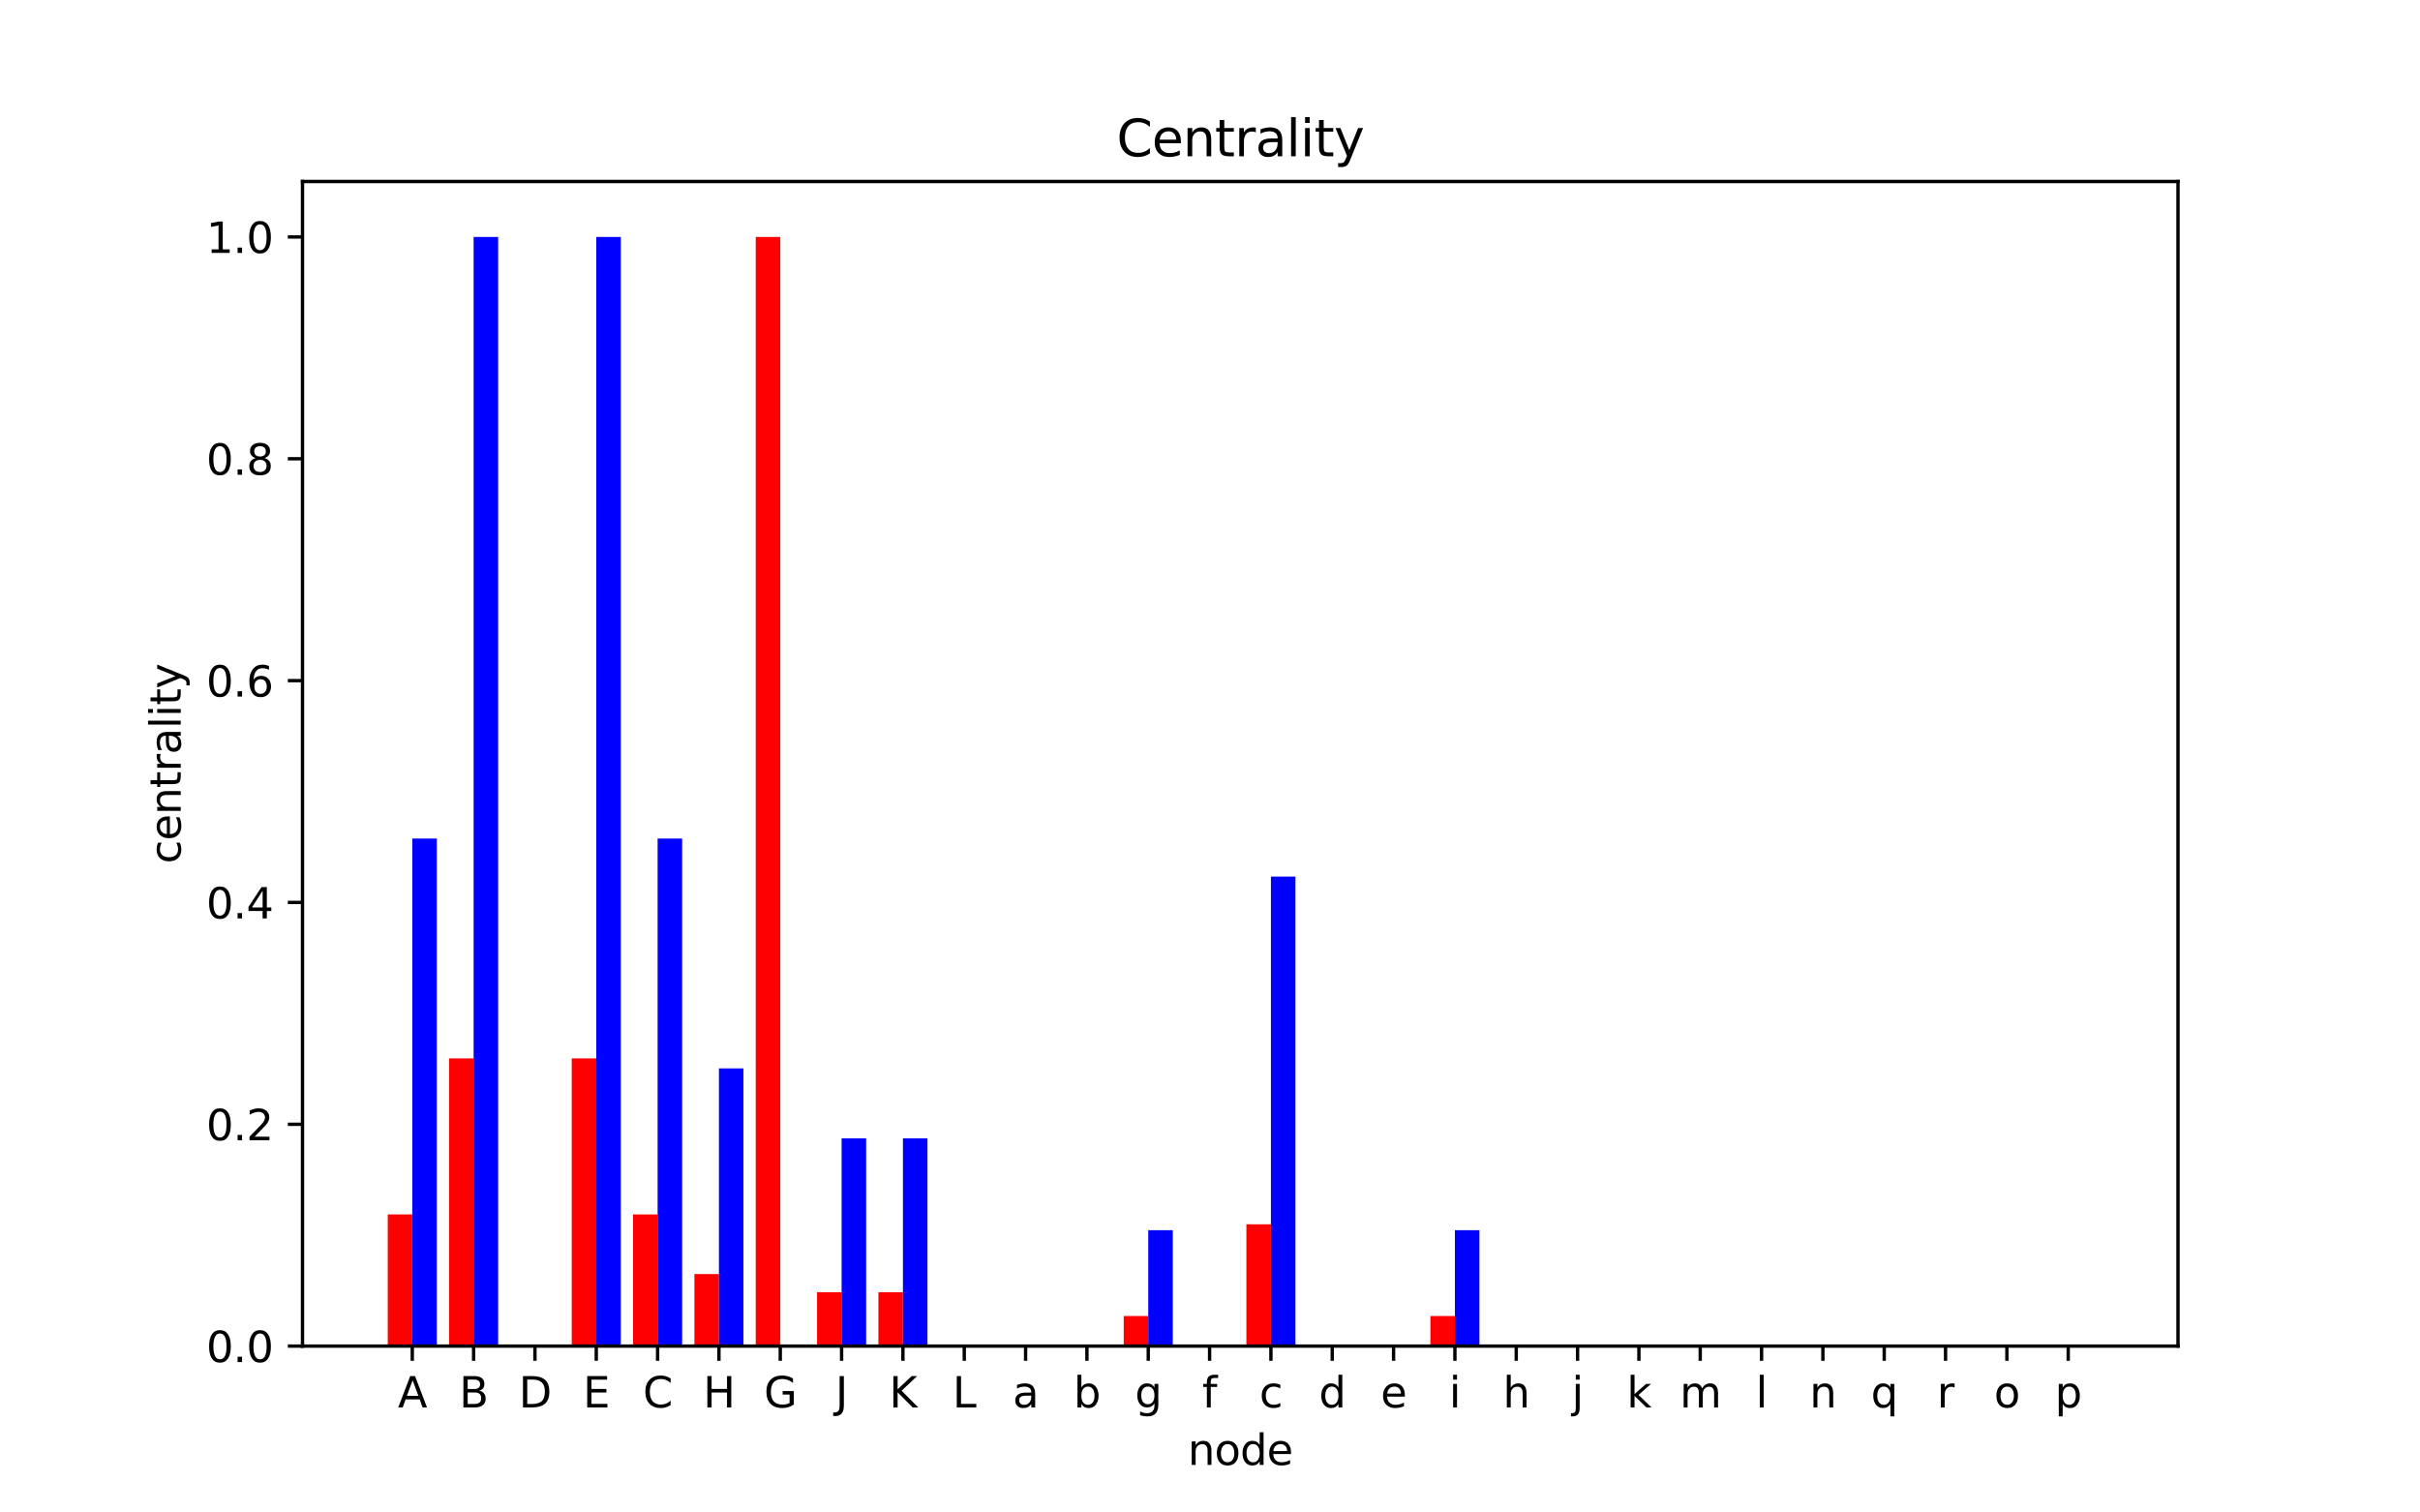 <?xml version="1.0" encoding="utf-8" standalone="no"?>
<!DOCTYPE svg PUBLIC "-//W3C//DTD SVG 1.1//EN"
  "http://www.w3.org/Graphics/SVG/1.1/DTD/svg11.dtd">
<svg xmlns:xlink="http://www.w3.org/1999/xlink" width="576pt" height="360pt" viewBox="0 0 576 360" xmlns="http://www.w3.org/2000/svg" version="1.1">
 <defs>
  <style type="text/css">*{stroke-linejoin: round; stroke-linecap: butt}</style>
 </defs>
 <g id="figure_1">
  <g id="patch_1">
   <path d="M 0 360 
L 576 360 
L 576 0 
L 0 0 
z
" style="fill: #ffffff"/>
  </g>
  <g id="axes_1">
   <g id="patch_2">
    <path d="M 72 320.4 
L 518.4 320.4 
L 518.4 43.2 
L 72 43.2 
z
" style="fill: #ffffff"/>
   </g>
   <g id="patch_3">
    <path d="M 92.291 320.4 
L 98.13 320.4 
L 98.13 289.063 
L 92.291 289.063 
z
" clip-path="url(#p313f3c792f)" style="fill: #ff0000"/>
   </g>
   <g id="patch_4">
    <path d="M 106.889 320.4 
L 112.728 320.4 
L 112.728 251.921 
L 106.889 251.921 
z
" clip-path="url(#p313f3c792f)" style="fill: #ff0000"/>
   </g>
   <g id="patch_5">
    <path d="M 121.486 320.4 
L 127.326 320.4 
L 127.326 320.4 
L 121.486 320.4 
z
" clip-path="url(#p313f3c792f)" style="fill: #ff0000"/>
   </g>
   <g id="patch_6">
    <path d="M 136.084 320.4 
L 141.923 320.4 
L 141.923 251.921 
L 136.084 251.921 
z
" clip-path="url(#p313f3c792f)" style="fill: #ff0000"/>
   </g>
   <g id="patch_7">
    <path d="M 150.682 320.4 
L 156.521 320.4 
L 156.521 289.063 
L 150.682 289.063 
z
" clip-path="url(#p313f3c792f)" style="fill: #ff0000"/>
   </g>
   <g id="patch_8">
    <path d="M 165.28 320.4 
L 171.119 320.4 
L 171.119 303.255 
L 165.28 303.255 
z
" clip-path="url(#p313f3c792f)" style="fill: #ff0000"/>
   </g>
   <g id="patch_9">
    <path d="M 179.878 320.4 
L 185.717 320.4 
L 185.717 56.4 
L 179.878 56.4 
z
" clip-path="url(#p313f3c792f)" style="fill: #ff0000"/>
   </g>
   <g id="patch_10">
    <path d="M 194.475 320.4 
L 200.314 320.4 
L 200.314 307.571 
L 194.475 307.571 
z
" clip-path="url(#p313f3c792f)" style="fill: #ff0000"/>
   </g>
   <g id="patch_11">
    <path d="M 209.073 320.4 
L 214.912 320.4 
L 214.912 307.571 
L 209.073 307.571 
z
" clip-path="url(#p313f3c792f)" style="fill: #ff0000"/>
   </g>
   <g id="patch_12">
    <path d="M 223.671 320.4 
L 229.51 320.4 
L 229.51 320.4 
L 223.671 320.4 
z
" clip-path="url(#p313f3c792f)" style="fill: #ff0000"/>
   </g>
   <g id="patch_13">
    <path d="M 238.269 320.4 
L 244.108 320.4 
L 244.108 320.4 
L 238.269 320.4 
z
" clip-path="url(#p313f3c792f)" style="fill: #ff0000"/>
   </g>
   <g id="patch_14">
    <path d="M 252.866 320.4 
L 258.706 320.4 
L 258.706 320.4 
L 252.866 320.4 
z
" clip-path="url(#p313f3c792f)" style="fill: #ff0000"/>
   </g>
   <g id="patch_15">
    <path d="M 267.464 320.4 
L 273.303 320.4 
L 273.303 313.242 
L 267.464 313.242 
z
" clip-path="url(#p313f3c792f)" style="fill: #ff0000"/>
   </g>
   <g id="patch_16">
    <path d="M 282.062 320.4 
L 287.901 320.4 
L 287.901 320.4 
L 282.062 320.4 
z
" clip-path="url(#p313f3c792f)" style="fill: #ff0000"/>
   </g>
   <g id="patch_17">
    <path d="M 296.66 320.4 
L 302.499 320.4 
L 302.499 291.411 
L 296.66 291.411 
z
" clip-path="url(#p313f3c792f)" style="fill: #ff0000"/>
   </g>
   <g id="patch_18">
    <path d="M 311.258 320.4 
L 317.097 320.4 
L 317.097 320.4 
L 311.258 320.4 
z
" clip-path="url(#p313f3c792f)" style="fill: #ff0000"/>
   </g>
   <g id="patch_19">
    <path d="M 325.855 320.4 
L 331.694 320.4 
L 331.694 320.4 
L 325.855 320.4 
z
" clip-path="url(#p313f3c792f)" style="fill: #ff0000"/>
   </g>
   <g id="patch_20">
    <path d="M 340.453 320.4 
L 346.292 320.4 
L 346.292 313.242 
L 340.453 313.242 
z
" clip-path="url(#p313f3c792f)" style="fill: #ff0000"/>
   </g>
   <g id="patch_21">
    <path d="M 355.051 320.4 
L 360.89 320.4 
L 360.89 320.4 
L 355.051 320.4 
z
" clip-path="url(#p313f3c792f)" style="fill: #ff0000"/>
   </g>
   <g id="patch_22">
    <path d="M 369.649 320.4 
L 375.488 320.4 
L 375.488 320.4 
L 369.649 320.4 
z
" clip-path="url(#p313f3c792f)" style="fill: #ff0000"/>
   </g>
   <g id="patch_23">
    <path d="M 384.246 320.4 
L 390.086 320.4 
L 390.086 320.4 
L 384.246 320.4 
z
" clip-path="url(#p313f3c792f)" style="fill: #ff0000"/>
   </g>
   <g id="patch_24">
    <path d="M 398.844 320.4 
L 404.683 320.4 
L 404.683 320.4 
L 398.844 320.4 
z
" clip-path="url(#p313f3c792f)" style="fill: #ff0000"/>
   </g>
   <g id="patch_25">
    <path d="M 413.442 320.4 
L 419.281 320.4 
L 419.281 320.4 
L 413.442 320.4 
z
" clip-path="url(#p313f3c792f)" style="fill: #ff0000"/>
   </g>
   <g id="patch_26">
    <path d="M 428.04 320.4 
L 433.879 320.4 
L 433.879 320.4 
L 428.04 320.4 
z
" clip-path="url(#p313f3c792f)" style="fill: #ff0000"/>
   </g>
   <g id="patch_27">
    <path d="M 442.638 320.4 
L 448.477 320.4 
L 448.477 320.4 
L 442.638 320.4 
z
" clip-path="url(#p313f3c792f)" style="fill: #ff0000"/>
   </g>
   <g id="patch_28">
    <path d="M 457.235 320.4 
L 463.074 320.4 
L 463.074 320.4 
L 457.235 320.4 
z
" clip-path="url(#p313f3c792f)" style="fill: #ff0000"/>
   </g>
   <g id="patch_29">
    <path d="M 471.833 320.4 
L 477.672 320.4 
L 477.672 320.4 
L 471.833 320.4 
z
" clip-path="url(#p313f3c792f)" style="fill: #ff0000"/>
   </g>
   <g id="patch_30">
    <path d="M 486.431 320.4 
L 492.27 320.4 
L 492.27 320.4 
L 486.431 320.4 
z
" clip-path="url(#p313f3c792f)" style="fill: #ff0000"/>
   </g>
   <g id="patch_31">
    <path d="M 98.13 320.4 
L 103.969 320.4 
L 103.969 199.59 
L 98.13 199.59 
z
" clip-path="url(#p313f3c792f)" style="fill: #0000ff"/>
   </g>
   <g id="patch_32">
    <path d="M 112.728 320.4 
L 118.567 320.4 
L 118.567 56.4 
L 112.728 56.4 
z
" clip-path="url(#p313f3c792f)" style="fill: #0000ff"/>
   </g>
   <g id="patch_33">
    <path d="M 127.326 320.4 
L 133.165 320.4 
L 133.165 320.4 
L 127.326 320.4 
z
" clip-path="url(#p313f3c792f)" style="fill: #0000ff"/>
   </g>
   <g id="patch_34">
    <path d="M 141.923 320.4 
L 147.762 320.4 
L 147.762 56.4 
L 141.923 56.4 
z
" clip-path="url(#p313f3c792f)" style="fill: #0000ff"/>
   </g>
   <g id="patch_35">
    <path d="M 156.521 320.4 
L 162.36 320.4 
L 162.36 199.59 
L 156.521 199.59 
z
" clip-path="url(#p313f3c792f)" style="fill: #0000ff"/>
   </g>
   <g id="patch_36">
    <path d="M 171.119 320.4 
L 176.958 320.4 
L 176.958 254.304 
L 171.119 254.304 
z
" clip-path="url(#p313f3c792f)" style="fill: #0000ff"/>
   </g>
   <g id="patch_37">
    <path d="M 185.717 320.4 
L 191.556 320.4 
L 191.556 320.4 
L 185.717 320.4 
z
" clip-path="url(#p313f3c792f)" style="fill: #0000ff"/>
   </g>
   <g id="patch_38">
    <path d="M 200.314 320.4 
L 206.154 320.4 
L 206.154 270.943 
L 200.314 270.943 
z
" clip-path="url(#p313f3c792f)" style="fill: #0000ff"/>
   </g>
   <g id="patch_39">
    <path d="M 214.912 320.4 
L 220.751 320.4 
L 220.751 270.943 
L 214.912 270.943 
z
" clip-path="url(#p313f3c792f)" style="fill: #0000ff"/>
   </g>
   <g id="patch_40">
    <path d="M 229.51 320.4 
L 235.349 320.4 
L 235.349 320.4 
L 229.51 320.4 
z
" clip-path="url(#p313f3c792f)" style="fill: #0000ff"/>
   </g>
   <g id="patch_41">
    <path d="M 244.108 320.4 
L 249.947 320.4 
L 249.947 320.4 
L 244.108 320.4 
z
" clip-path="url(#p313f3c792f)" style="fill: #0000ff"/>
   </g>
   <g id="patch_42">
    <path d="M 258.706 320.4 
L 264.545 320.4 
L 264.545 320.4 
L 258.706 320.4 
z
" clip-path="url(#p313f3c792f)" style="fill: #0000ff"/>
   </g>
   <g id="patch_43">
    <path d="M 273.303 320.4 
L 279.142 320.4 
L 279.142 292.805 
L 273.303 292.805 
z
" clip-path="url(#p313f3c792f)" style="fill: #0000ff"/>
   </g>
   <g id="patch_44">
    <path d="M 287.901 320.4 
L 293.74 320.4 
L 293.74 320.4 
L 287.901 320.4 
z
" clip-path="url(#p313f3c792f)" style="fill: #0000ff"/>
   </g>
   <g id="patch_45">
    <path d="M 302.499 320.4 
L 308.338 320.4 
L 308.338 208.643 
L 302.499 208.643 
z
" clip-path="url(#p313f3c792f)" style="fill: #0000ff"/>
   </g>
   <g id="patch_46">
    <path d="M 317.097 320.4 
L 322.936 320.4 
L 322.936 320.4 
L 317.097 320.4 
z
" clip-path="url(#p313f3c792f)" style="fill: #0000ff"/>
   </g>
   <g id="patch_47">
    <path d="M 331.694 320.4 
L 337.534 320.4 
L 337.534 320.4 
L 331.694 320.4 
z
" clip-path="url(#p313f3c792f)" style="fill: #0000ff"/>
   </g>
   <g id="patch_48">
    <path d="M 346.292 320.4 
L 352.131 320.4 
L 352.131 292.805 
L 346.292 292.805 
z
" clip-path="url(#p313f3c792f)" style="fill: #0000ff"/>
   </g>
   <g id="patch_49">
    <path d="M 360.89 320.4 
L 366.729 320.4 
L 366.729 320.4 
L 360.89 320.4 
z
" clip-path="url(#p313f3c792f)" style="fill: #0000ff"/>
   </g>
   <g id="patch_50">
    <path d="M 375.488 320.4 
L 381.327 320.4 
L 381.327 320.4 
L 375.488 320.4 
z
" clip-path="url(#p313f3c792f)" style="fill: #0000ff"/>
   </g>
   <g id="patch_51">
    <path d="M 390.086 320.4 
L 395.925 320.4 
L 395.925 320.4 
L 390.086 320.4 
z
" clip-path="url(#p313f3c792f)" style="fill: #0000ff"/>
   </g>
   <g id="patch_52">
    <path d="M 404.683 320.4 
L 410.522 320.4 
L 410.522 320.4 
L 404.683 320.4 
z
" clip-path="url(#p313f3c792f)" style="fill: #0000ff"/>
   </g>
   <g id="patch_53">
    <path d="M 419.281 320.4 
L 425.12 320.4 
L 425.12 320.4 
L 419.281 320.4 
z
" clip-path="url(#p313f3c792f)" style="fill: #0000ff"/>
   </g>
   <g id="patch_54">
    <path d="M 433.879 320.4 
L 439.718 320.4 
L 439.718 320.4 
L 433.879 320.4 
z
" clip-path="url(#p313f3c792f)" style="fill: #0000ff"/>
   </g>
   <g id="patch_55">
    <path d="M 448.477 320.4 
L 454.316 320.4 
L 454.316 320.4 
L 448.477 320.4 
z
" clip-path="url(#p313f3c792f)" style="fill: #0000ff"/>
   </g>
   <g id="patch_56">
    <path d="M 463.074 320.4 
L 468.914 320.4 
L 468.914 320.4 
L 463.074 320.4 
z
" clip-path="url(#p313f3c792f)" style="fill: #0000ff"/>
   </g>
   <g id="patch_57">
    <path d="M 477.672 320.4 
L 483.511 320.4 
L 483.511 320.4 
L 477.672 320.4 
z
" clip-path="url(#p313f3c792f)" style="fill: #0000ff"/>
   </g>
   <g id="patch_58">
    <path d="M 492.27 320.4 
L 498.109 320.4 
L 498.109 320.4 
L 492.27 320.4 
z
" clip-path="url(#p313f3c792f)" style="fill: #0000ff"/>
   </g>
   <g id="matplotlib.axis_1">
    <g id="xtick_1">
     <g id="line2d_1">
      <defs>
       <path id="me20d77f05e" d="M 0 0 
L 0 3.5 
" style="stroke: #000000; stroke-width: 0.8"/>
      </defs>
      <g>
       <use xlink:href="#me20d77f05e" x="98.13" y="320.4" style="stroke: #000000; stroke-width: 0.8"/>
      </g>
     </g>
     <g id="text_1">
      <!-- A -->
      <g transform="translate(94.71 334.998) scale(0.1 -0.1)">
       <defs>
        <path id="DejaVuSans-41" d="M 2188 4044 
L 1331 1722 
L 3047 1722 
L 2188 4044 
z
M 1831 4666 
L 2547 4666 
L 4325 0 
L 3669 0 
L 3244 1197 
L 1141 1197 
L 716 0 
L 50 0 
L 1831 4666 
z
" transform="scale(0.016)"/>
       </defs>
       <use xlink:href="#DejaVuSans-41"/>
      </g>
     </g>
    </g>
    <g id="xtick_2">
     <g id="line2d_2">
      <g>
       <use xlink:href="#me20d77f05e" x="112.728" y="320.4" style="stroke: #000000; stroke-width: 0.8"/>
      </g>
     </g>
     <g id="text_2">
      <!-- B -->
      <g transform="translate(109.297 334.998) scale(0.1 -0.1)">
       <defs>
        <path id="DejaVuSans-42" d="M 1259 2228 
L 1259 519 
L 2272 519 
Q 2781 519 3026 730 
Q 3272 941 3272 1375 
Q 3272 1813 3026 2020 
Q 2781 2228 2272 2228 
L 1259 2228 
z
M 1259 4147 
L 1259 2741 
L 2194 2741 
Q 2656 2741 2882 2914 
Q 3109 3088 3109 3444 
Q 3109 3797 2882 3972 
Q 2656 4147 2194 4147 
L 1259 4147 
z
M 628 4666 
L 2241 4666 
Q 2963 4666 3353 4366 
Q 3744 4066 3744 3513 
Q 3744 3084 3544 2831 
Q 3344 2578 2956 2516 
Q 3422 2416 3680 2098 
Q 3938 1781 3938 1306 
Q 3938 681 3513 340 
Q 3088 0 2303 0 
L 628 0 
L 628 4666 
z
" transform="scale(0.016)"/>
       </defs>
       <use xlink:href="#DejaVuSans-42"/>
      </g>
     </g>
    </g>
    <g id="xtick_3">
     <g id="line2d_3">
      <g>
       <use xlink:href="#me20d77f05e" x="127.326" y="320.4" style="stroke: #000000; stroke-width: 0.8"/>
      </g>
     </g>
     <g id="text_3">
      <!-- D -->
      <g transform="translate(123.476 334.998) scale(0.1 -0.1)">
       <defs>
        <path id="DejaVuSans-44" d="M 1259 4147 
L 1259 519 
L 2022 519 
Q 2988 519 3436 956 
Q 3884 1394 3884 2338 
Q 3884 3275 3436 3711 
Q 2988 4147 2022 4147 
L 1259 4147 
z
M 628 4666 
L 1925 4666 
Q 3281 4666 3915 4102 
Q 4550 3538 4550 2338 
Q 4550 1131 3912 565 
Q 3275 0 1925 0 
L 628 0 
L 628 4666 
z
" transform="scale(0.016)"/>
       </defs>
       <use xlink:href="#DejaVuSans-44"/>
      </g>
     </g>
    </g>
    <g id="xtick_4">
     <g id="line2d_4">
      <g>
       <use xlink:href="#me20d77f05e" x="141.923" y="320.4" style="stroke: #000000; stroke-width: 0.8"/>
      </g>
     </g>
     <g id="text_4">
      <!-- E -->
      <g transform="translate(138.764 334.998) scale(0.1 -0.1)">
       <defs>
        <path id="DejaVuSans-45" d="M 628 4666 
L 3578 4666 
L 3578 4134 
L 1259 4134 
L 1259 2753 
L 3481 2753 
L 3481 2222 
L 1259 2222 
L 1259 531 
L 3634 531 
L 3634 0 
L 628 0 
L 628 4666 
z
" transform="scale(0.016)"/>
       </defs>
       <use xlink:href="#DejaVuSans-45"/>
      </g>
     </g>
    </g>
    <g id="xtick_5">
     <g id="line2d_5">
      <g>
       <use xlink:href="#me20d77f05e" x="156.521" y="320.4" style="stroke: #000000; stroke-width: 0.8"/>
      </g>
     </g>
     <g id="text_5">
      <!-- C -->
      <g transform="translate(153.03 334.998) scale(0.1 -0.1)">
       <defs>
        <path id="DejaVuSans-43" d="M 4122 4306 
L 4122 3641 
Q 3803 3938 3442 4084 
Q 3081 4231 2675 4231 
Q 1875 4231 1450 3742 
Q 1025 3253 1025 2328 
Q 1025 1406 1450 917 
Q 1875 428 2675 428 
Q 3081 428 3442 575 
Q 3803 722 4122 1019 
L 4122 359 
Q 3791 134 3420 21 
Q 3050 -91 2638 -91 
Q 1578 -91 968 557 
Q 359 1206 359 2328 
Q 359 3453 968 4101 
Q 1578 4750 2638 4750 
Q 3056 4750 3426 4639 
Q 3797 4528 4122 4306 
z
" transform="scale(0.016)"/>
       </defs>
       <use xlink:href="#DejaVuSans-43"/>
      </g>
     </g>
    </g>
    <g id="xtick_6">
     <g id="line2d_6">
      <g>
       <use xlink:href="#me20d77f05e" x="171.119" y="320.4" style="stroke: #000000; stroke-width: 0.8"/>
      </g>
     </g>
     <g id="text_6">
      <!-- H -->
      <g transform="translate(167.359 334.998) scale(0.1 -0.1)">
       <defs>
        <path id="DejaVuSans-48" d="M 628 4666 
L 1259 4666 
L 1259 2753 
L 3553 2753 
L 3553 4666 
L 4184 4666 
L 4184 0 
L 3553 0 
L 3553 2222 
L 1259 2222 
L 1259 0 
L 628 0 
L 628 4666 
z
" transform="scale(0.016)"/>
       </defs>
       <use xlink:href="#DejaVuSans-48"/>
      </g>
     </g>
    </g>
    <g id="xtick_7">
     <g id="line2d_7">
      <g>
       <use xlink:href="#me20d77f05e" x="185.717" y="320.4" style="stroke: #000000; stroke-width: 0.8"/>
      </g>
     </g>
     <g id="text_7">
      <!-- G -->
      <g transform="translate(181.842 334.998) scale(0.1 -0.1)">
       <defs>
        <path id="DejaVuSans-47" d="M 3809 666 
L 3809 1919 
L 2778 1919 
L 2778 2438 
L 4434 2438 
L 4434 434 
Q 4069 175 3628 42 
Q 3188 -91 2688 -91 
Q 1594 -91 976 548 
Q 359 1188 359 2328 
Q 359 3472 976 4111 
Q 1594 4750 2688 4750 
Q 3144 4750 3555 4637 
Q 3966 4525 4313 4306 
L 4313 3634 
Q 3963 3931 3569 4081 
Q 3175 4231 2741 4231 
Q 1884 4231 1454 3753 
Q 1025 3275 1025 2328 
Q 1025 1384 1454 906 
Q 1884 428 2741 428 
Q 3075 428 3337 486 
Q 3600 544 3809 666 
z
" transform="scale(0.016)"/>
       </defs>
       <use xlink:href="#DejaVuSans-47"/>
      </g>
     </g>
    </g>
    <g id="xtick_8">
     <g id="line2d_8">
      <g>
       <use xlink:href="#me20d77f05e" x="200.314" y="320.4" style="stroke: #000000; stroke-width: 0.8"/>
      </g>
     </g>
     <g id="text_8">
      <!-- J -->
      <g transform="translate(198.839 334.998) scale(0.1 -0.1)">
       <defs>
        <path id="DejaVuSans-4a" d="M 628 4666 
L 1259 4666 
L 1259 325 
Q 1259 -519 939 -900 
Q 619 -1281 -91 -1281 
L -331 -1281 
L -331 -750 
L -134 -750 
Q 284 -750 456 -515 
Q 628 -281 628 325 
L 628 4666 
z
" transform="scale(0.016)"/>
       </defs>
       <use xlink:href="#DejaVuSans-4a"/>
      </g>
     </g>
    </g>
    <g id="xtick_9">
     <g id="line2d_9">
      <g>
       <use xlink:href="#me20d77f05e" x="214.912" y="320.4" style="stroke: #000000; stroke-width: 0.8"/>
      </g>
     </g>
     <g id="text_9">
      <!-- K -->
      <g transform="translate(211.633 334.998) scale(0.1 -0.1)">
       <defs>
        <path id="DejaVuSans-4b" d="M 628 4666 
L 1259 4666 
L 1259 2694 
L 3353 4666 
L 4166 4666 
L 1850 2491 
L 4331 0 
L 3500 0 
L 1259 2247 
L 1259 0 
L 628 0 
L 628 4666 
z
" transform="scale(0.016)"/>
       </defs>
       <use xlink:href="#DejaVuSans-4b"/>
      </g>
     </g>
    </g>
    <g id="xtick_10">
     <g id="line2d_10">
      <g>
       <use xlink:href="#me20d77f05e" x="229.51" y="320.4" style="stroke: #000000; stroke-width: 0.8"/>
      </g>
     </g>
     <g id="text_10">
      <!-- L -->
      <g transform="translate(226.724 334.998) scale(0.1 -0.1)">
       <defs>
        <path id="DejaVuSans-4c" d="M 628 4666 
L 1259 4666 
L 1259 531 
L 3531 531 
L 3531 0 
L 628 0 
L 628 4666 
z
" transform="scale(0.016)"/>
       </defs>
       <use xlink:href="#DejaVuSans-4c"/>
      </g>
     </g>
    </g>
    <g id="xtick_11">
     <g id="line2d_11">
      <g>
       <use xlink:href="#me20d77f05e" x="244.108" y="320.4" style="stroke: #000000; stroke-width: 0.8"/>
      </g>
     </g>
     <g id="text_11">
      <!-- a -->
      <g transform="translate(241.044 334.998) scale(0.1 -0.1)">
       <defs>
        <path id="DejaVuSans-61" d="M 2194 1759 
Q 1497 1759 1228 1600 
Q 959 1441 959 1056 
Q 959 750 1161 570 
Q 1363 391 1709 391 
Q 2188 391 2477 730 
Q 2766 1069 2766 1631 
L 2766 1759 
L 2194 1759 
z
M 3341 1997 
L 3341 0 
L 2766 0 
L 2766 531 
Q 2569 213 2275 61 
Q 1981 -91 1556 -91 
Q 1019 -91 701 211 
Q 384 513 384 1019 
Q 384 1609 779 1909 
Q 1175 2209 1959 2209 
L 2766 2209 
L 2766 2266 
Q 2766 2663 2505 2880 
Q 2244 3097 1772 3097 
Q 1472 3097 1187 3025 
Q 903 2953 641 2809 
L 641 3341 
Q 956 3463 1253 3523 
Q 1550 3584 1831 3584 
Q 2591 3584 2966 3190 
Q 3341 2797 3341 1997 
z
" transform="scale(0.016)"/>
       </defs>
       <use xlink:href="#DejaVuSans-61"/>
      </g>
     </g>
    </g>
    <g id="xtick_12">
     <g id="line2d_12">
      <g>
       <use xlink:href="#me20d77f05e" x="258.706" y="320.4" style="stroke: #000000; stroke-width: 0.8"/>
      </g>
     </g>
     <g id="text_12">
      <!-- b -->
      <g transform="translate(255.531 334.998) scale(0.1 -0.1)">
       <defs>
        <path id="DejaVuSans-62" d="M 3116 1747 
Q 3116 2381 2855 2742 
Q 2594 3103 2138 3103 
Q 1681 3103 1420 2742 
Q 1159 2381 1159 1747 
Q 1159 1113 1420 752 
Q 1681 391 2138 391 
Q 2594 391 2855 752 
Q 3116 1113 3116 1747 
z
M 1159 2969 
Q 1341 3281 1617 3432 
Q 1894 3584 2278 3584 
Q 2916 3584 3314 3078 
Q 3713 2572 3713 1747 
Q 3713 922 3314 415 
Q 2916 -91 2278 -91 
Q 1894 -91 1617 61 
Q 1341 213 1159 525 
L 1159 0 
L 581 0 
L 581 4863 
L 1159 4863 
L 1159 2969 
z
" transform="scale(0.016)"/>
       </defs>
       <use xlink:href="#DejaVuSans-62"/>
      </g>
     </g>
    </g>
    <g id="xtick_13">
     <g id="line2d_13">
      <g>
       <use xlink:href="#me20d77f05e" x="273.303" y="320.4" style="stroke: #000000; stroke-width: 0.8"/>
      </g>
     </g>
     <g id="text_13">
      <!-- g -->
      <g transform="translate(270.129 334.998) scale(0.1 -0.1)">
       <defs>
        <path id="DejaVuSans-67" d="M 2906 1791 
Q 2906 2416 2648 2759 
Q 2391 3103 1925 3103 
Q 1463 3103 1205 2759 
Q 947 2416 947 1791 
Q 947 1169 1205 825 
Q 1463 481 1925 481 
Q 2391 481 2648 825 
Q 2906 1169 2906 1791 
z
M 3481 434 
Q 3481 -459 3084 -895 
Q 2688 -1331 1869 -1331 
Q 1566 -1331 1297 -1286 
Q 1028 -1241 775 -1147 
L 775 -588 
Q 1028 -725 1275 -790 
Q 1522 -856 1778 -856 
Q 2344 -856 2625 -561 
Q 2906 -266 2906 331 
L 2906 616 
Q 2728 306 2450 153 
Q 2172 0 1784 0 
Q 1141 0 747 490 
Q 353 981 353 1791 
Q 353 2603 747 3093 
Q 1141 3584 1784 3584 
Q 2172 3584 2450 3431 
Q 2728 3278 2906 2969 
L 2906 3500 
L 3481 3500 
L 3481 434 
z
" transform="scale(0.016)"/>
       </defs>
       <use xlink:href="#DejaVuSans-67"/>
      </g>
     </g>
    </g>
    <g id="xtick_14">
     <g id="line2d_14">
      <g>
       <use xlink:href="#me20d77f05e" x="287.901" y="320.4" style="stroke: #000000; stroke-width: 0.8"/>
      </g>
     </g>
     <g id="text_14">
      <!-- f -->
      <g transform="translate(286.141 334.998) scale(0.1 -0.1)">
       <defs>
        <path id="DejaVuSans-66" d="M 2375 4863 
L 2375 4384 
L 1825 4384 
Q 1516 4384 1395 4259 
Q 1275 4134 1275 3809 
L 1275 3500 
L 2222 3500 
L 2222 3053 
L 1275 3053 
L 1275 0 
L 697 0 
L 697 3053 
L 147 3053 
L 147 3500 
L 697 3500 
L 697 3744 
Q 697 4328 969 4595 
Q 1241 4863 1831 4863 
L 2375 4863 
z
" transform="scale(0.016)"/>
       </defs>
       <use xlink:href="#DejaVuSans-66"/>
      </g>
     </g>
    </g>
    <g id="xtick_15">
     <g id="line2d_15">
      <g>
       <use xlink:href="#me20d77f05e" x="302.499" y="320.4" style="stroke: #000000; stroke-width: 0.8"/>
      </g>
     </g>
     <g id="text_15">
      <!-- c -->
      <g transform="translate(299.75 334.998) scale(0.1 -0.1)">
       <defs>
        <path id="DejaVuSans-63" d="M 3122 3366 
L 3122 2828 
Q 2878 2963 2633 3030 
Q 2388 3097 2138 3097 
Q 1578 3097 1268 2742 
Q 959 2388 959 1747 
Q 959 1106 1268 751 
Q 1578 397 2138 397 
Q 2388 397 2633 464 
Q 2878 531 3122 666 
L 3122 134 
Q 2881 22 2623 -34 
Q 2366 -91 2075 -91 
Q 1284 -91 818 406 
Q 353 903 353 1747 
Q 353 2603 823 3093 
Q 1294 3584 2113 3584 
Q 2378 3584 2631 3529 
Q 2884 3475 3122 3366 
z
" transform="scale(0.016)"/>
       </defs>
       <use xlink:href="#DejaVuSans-63"/>
      </g>
     </g>
    </g>
    <g id="xtick_16">
     <g id="line2d_16">
      <g>
       <use xlink:href="#me20d77f05e" x="317.097" y="320.4" style="stroke: #000000; stroke-width: 0.8"/>
      </g>
     </g>
     <g id="text_16">
      <!-- d -->
      <g transform="translate(313.922 334.998) scale(0.1 -0.1)">
       <defs>
        <path id="DejaVuSans-64" d="M 2906 2969 
L 2906 4863 
L 3481 4863 
L 3481 0 
L 2906 0 
L 2906 525 
Q 2725 213 2448 61 
Q 2172 -91 1784 -91 
Q 1150 -91 751 415 
Q 353 922 353 1747 
Q 353 2572 751 3078 
Q 1150 3584 1784 3584 
Q 2172 3584 2448 3432 
Q 2725 3281 2906 2969 
z
M 947 1747 
Q 947 1113 1208 752 
Q 1469 391 1925 391 
Q 2381 391 2643 752 
Q 2906 1113 2906 1747 
Q 2906 2381 2643 2742 
Q 2381 3103 1925 3103 
Q 1469 3103 1208 2742 
Q 947 2381 947 1747 
z
" transform="scale(0.016)"/>
       </defs>
       <use xlink:href="#DejaVuSans-64"/>
      </g>
     </g>
    </g>
    <g id="xtick_17">
     <g id="line2d_17">
      <g>
       <use xlink:href="#me20d77f05e" x="331.694" y="320.4" style="stroke: #000000; stroke-width: 0.8"/>
      </g>
     </g>
     <g id="text_17">
      <!-- e -->
      <g transform="translate(328.618 334.998) scale(0.1 -0.1)">
       <defs>
        <path id="DejaVuSans-65" d="M 3597 1894 
L 3597 1613 
L 953 1613 
Q 991 1019 1311 708 
Q 1631 397 2203 397 
Q 2534 397 2845 478 
Q 3156 559 3463 722 
L 3463 178 
Q 3153 47 2828 -22 
Q 2503 -91 2169 -91 
Q 1331 -91 842 396 
Q 353 884 353 1716 
Q 353 2575 817 3079 
Q 1281 3584 2069 3584 
Q 2775 3584 3186 3129 
Q 3597 2675 3597 1894 
z
M 3022 2063 
Q 3016 2534 2758 2815 
Q 2500 3097 2075 3097 
Q 1594 3097 1305 2825 
Q 1016 2553 972 2059 
L 3022 2063 
z
" transform="scale(0.016)"/>
       </defs>
       <use xlink:href="#DejaVuSans-65"/>
      </g>
     </g>
    </g>
    <g id="xtick_18">
     <g id="line2d_18">
      <g>
       <use xlink:href="#me20d77f05e" x="346.292" y="320.4" style="stroke: #000000; stroke-width: 0.8"/>
      </g>
     </g>
     <g id="text_18">
      <!-- i -->
      <g transform="translate(344.903 334.998) scale(0.1 -0.1)">
       <defs>
        <path id="DejaVuSans-69" d="M 603 3500 
L 1178 3500 
L 1178 0 
L 603 0 
L 603 3500 
z
M 603 4863 
L 1178 4863 
L 1178 4134 
L 603 4134 
L 603 4863 
z
" transform="scale(0.016)"/>
       </defs>
       <use xlink:href="#DejaVuSans-69"/>
      </g>
     </g>
    </g>
    <g id="xtick_19">
     <g id="line2d_19">
      <g>
       <use xlink:href="#me20d77f05e" x="360.89" y="320.4" style="stroke: #000000; stroke-width: 0.8"/>
      </g>
     </g>
     <g id="text_19">
      <!-- h -->
      <g transform="translate(357.721 334.998) scale(0.1 -0.1)">
       <defs>
        <path id="DejaVuSans-68" d="M 3513 2113 
L 3513 0 
L 2938 0 
L 2938 2094 
Q 2938 2591 2744 2837 
Q 2550 3084 2163 3084 
Q 1697 3084 1428 2787 
Q 1159 2491 1159 1978 
L 1159 0 
L 581 0 
L 581 4863 
L 1159 4863 
L 1159 2956 
Q 1366 3272 1645 3428 
Q 1925 3584 2291 3584 
Q 2894 3584 3203 3211 
Q 3513 2838 3513 2113 
z
" transform="scale(0.016)"/>
       </defs>
       <use xlink:href="#DejaVuSans-68"/>
      </g>
     </g>
    </g>
    <g id="xtick_20">
     <g id="line2d_20">
      <g>
       <use xlink:href="#me20d77f05e" x="375.488" y="320.4" style="stroke: #000000; stroke-width: 0.8"/>
      </g>
     </g>
     <g id="text_20">
      <!-- j -->
      <g transform="translate(374.099 334.998) scale(0.1 -0.1)">
       <defs>
        <path id="DejaVuSans-6a" d="M 603 3500 
L 1178 3500 
L 1178 -63 
Q 1178 -731 923 -1031 
Q 669 -1331 103 -1331 
L -116 -1331 
L -116 -844 
L 38 -844 
Q 366 -844 484 -692 
Q 603 -541 603 -63 
L 603 3500 
z
M 603 4863 
L 1178 4863 
L 1178 4134 
L 603 4134 
L 603 4863 
z
" transform="scale(0.016)"/>
       </defs>
       <use xlink:href="#DejaVuSans-6a"/>
      </g>
     </g>
    </g>
    <g id="xtick_21">
     <g id="line2d_21">
      <g>
       <use xlink:href="#me20d77f05e" x="390.086" y="320.4" style="stroke: #000000; stroke-width: 0.8"/>
      </g>
     </g>
     <g id="text_21">
      <!-- k -->
      <g transform="translate(387.19 334.998) scale(0.1 -0.1)">
       <defs>
        <path id="DejaVuSans-6b" d="M 581 4863 
L 1159 4863 
L 1159 1991 
L 2875 3500 
L 3609 3500 
L 1753 1863 
L 3688 0 
L 2938 0 
L 1159 1709 
L 1159 0 
L 581 0 
L 581 4863 
z
" transform="scale(0.016)"/>
       </defs>
       <use xlink:href="#DejaVuSans-6b"/>
      </g>
     </g>
    </g>
    <g id="xtick_22">
     <g id="line2d_22">
      <g>
       <use xlink:href="#me20d77f05e" x="404.683" y="320.4" style="stroke: #000000; stroke-width: 0.8"/>
      </g>
     </g>
     <g id="text_22">
      <!-- m -->
      <g transform="translate(399.813 334.998) scale(0.1 -0.1)">
       <defs>
        <path id="DejaVuSans-6d" d="M 3328 2828 
Q 3544 3216 3844 3400 
Q 4144 3584 4550 3584 
Q 5097 3584 5394 3201 
Q 5691 2819 5691 2113 
L 5691 0 
L 5113 0 
L 5113 2094 
Q 5113 2597 4934 2840 
Q 4756 3084 4391 3084 
Q 3944 3084 3684 2787 
Q 3425 2491 3425 1978 
L 3425 0 
L 2847 0 
L 2847 2094 
Q 2847 2600 2669 2842 
Q 2491 3084 2119 3084 
Q 1678 3084 1418 2786 
Q 1159 2488 1159 1978 
L 1159 0 
L 581 0 
L 581 3500 
L 1159 3500 
L 1159 2956 
Q 1356 3278 1631 3431 
Q 1906 3584 2284 3584 
Q 2666 3584 2933 3390 
Q 3200 3197 3328 2828 
z
" transform="scale(0.016)"/>
       </defs>
       <use xlink:href="#DejaVuSans-6d"/>
      </g>
     </g>
    </g>
    <g id="xtick_23">
     <g id="line2d_23">
      <g>
       <use xlink:href="#me20d77f05e" x="419.281" y="320.4" style="stroke: #000000; stroke-width: 0.8"/>
      </g>
     </g>
     <g id="text_23">
      <!-- l -->
      <g transform="translate(417.892 334.998) scale(0.1 -0.1)">
       <defs>
        <path id="DejaVuSans-6c" d="M 603 4863 
L 1178 4863 
L 1178 0 
L 603 0 
L 603 4863 
z
" transform="scale(0.016)"/>
       </defs>
       <use xlink:href="#DejaVuSans-6c"/>
      </g>
     </g>
    </g>
    <g id="xtick_24">
     <g id="line2d_24">
      <g>
       <use xlink:href="#me20d77f05e" x="433.879" y="320.4" style="stroke: #000000; stroke-width: 0.8"/>
      </g>
     </g>
     <g id="text_24">
      <!-- n -->
      <g transform="translate(430.71 334.998) scale(0.1 -0.1)">
       <defs>
        <path id="DejaVuSans-6e" d="M 3513 2113 
L 3513 0 
L 2938 0 
L 2938 2094 
Q 2938 2591 2744 2837 
Q 2550 3084 2163 3084 
Q 1697 3084 1428 2787 
Q 1159 2491 1159 1978 
L 1159 0 
L 581 0 
L 581 3500 
L 1159 3500 
L 1159 2956 
Q 1366 3272 1645 3428 
Q 1925 3584 2291 3584 
Q 2894 3584 3203 3211 
Q 3513 2838 3513 2113 
z
" transform="scale(0.016)"/>
       </defs>
       <use xlink:href="#DejaVuSans-6e"/>
      </g>
     </g>
    </g>
    <g id="xtick_25">
     <g id="line2d_25">
      <g>
       <use xlink:href="#me20d77f05e" x="448.477" y="320.4" style="stroke: #000000; stroke-width: 0.8"/>
      </g>
     </g>
     <g id="text_25">
      <!-- q -->
      <g transform="translate(445.302 334.998) scale(0.1 -0.1)">
       <defs>
        <path id="DejaVuSans-71" d="M 947 1747 
Q 947 1113 1208 752 
Q 1469 391 1925 391 
Q 2381 391 2643 752 
Q 2906 1113 2906 1747 
Q 2906 2381 2643 2742 
Q 2381 3103 1925 3103 
Q 1469 3103 1208 2742 
Q 947 2381 947 1747 
z
M 2906 525 
Q 2725 213 2448 61 
Q 2172 -91 1784 -91 
Q 1150 -91 751 415 
Q 353 922 353 1747 
Q 353 2572 751 3078 
Q 1150 3584 1784 3584 
Q 2172 3584 2448 3432 
Q 2725 3281 2906 2969 
L 2906 3500 
L 3481 3500 
L 3481 -1331 
L 2906 -1331 
L 2906 525 
z
" transform="scale(0.016)"/>
       </defs>
       <use xlink:href="#DejaVuSans-71"/>
      </g>
     </g>
    </g>
    <g id="xtick_26">
     <g id="line2d_26">
      <g>
       <use xlink:href="#me20d77f05e" x="463.074" y="320.4" style="stroke: #000000; stroke-width: 0.8"/>
      </g>
     </g>
     <g id="text_26">
      <!-- r -->
      <g transform="translate(461.019 334.998) scale(0.1 -0.1)">
       <defs>
        <path id="DejaVuSans-72" d="M 2631 2963 
Q 2534 3019 2420 3045 
Q 2306 3072 2169 3072 
Q 1681 3072 1420 2755 
Q 1159 2438 1159 1844 
L 1159 0 
L 581 0 
L 581 3500 
L 1159 3500 
L 1159 2956 
Q 1341 3275 1631 3429 
Q 1922 3584 2338 3584 
Q 2397 3584 2469 3576 
Q 2541 3569 2628 3553 
L 2631 2963 
z
" transform="scale(0.016)"/>
       </defs>
       <use xlink:href="#DejaVuSans-72"/>
      </g>
     </g>
    </g>
    <g id="xtick_27">
     <g id="line2d_27">
      <g>
       <use xlink:href="#me20d77f05e" x="477.672" y="320.4" style="stroke: #000000; stroke-width: 0.8"/>
      </g>
     </g>
     <g id="text_27">
      <!-- o -->
      <g transform="translate(474.613 334.998) scale(0.1 -0.1)">
       <defs>
        <path id="DejaVuSans-6f" d="M 1959 3097 
Q 1497 3097 1228 2736 
Q 959 2375 959 1747 
Q 959 1119 1226 758 
Q 1494 397 1959 397 
Q 2419 397 2687 759 
Q 2956 1122 2956 1747 
Q 2956 2369 2687 2733 
Q 2419 3097 1959 3097 
z
M 1959 3584 
Q 2709 3584 3137 3096 
Q 3566 2609 3566 1747 
Q 3566 888 3137 398 
Q 2709 -91 1959 -91 
Q 1206 -91 779 398 
Q 353 888 353 1747 
Q 353 2609 779 3096 
Q 1206 3584 1959 3584 
z
" transform="scale(0.016)"/>
       </defs>
       <use xlink:href="#DejaVuSans-6f"/>
      </g>
     </g>
    </g>
    <g id="xtick_28">
     <g id="line2d_28">
      <g>
       <use xlink:href="#me20d77f05e" x="492.27" y="320.4" style="stroke: #000000; stroke-width: 0.8"/>
      </g>
     </g>
     <g id="text_28">
      <!-- p -->
      <g transform="translate(489.096 334.998) scale(0.1 -0.1)">
       <defs>
        <path id="DejaVuSans-70" d="M 1159 525 
L 1159 -1331 
L 581 -1331 
L 581 3500 
L 1159 3500 
L 1159 2969 
Q 1341 3281 1617 3432 
Q 1894 3584 2278 3584 
Q 2916 3584 3314 3078 
Q 3713 2572 3713 1747 
Q 3713 922 3314 415 
Q 2916 -91 2278 -91 
Q 1894 -91 1617 61 
Q 1341 213 1159 525 
z
M 3116 1747 
Q 3116 2381 2855 2742 
Q 2594 3103 2138 3103 
Q 1681 3103 1420 2742 
Q 1159 2381 1159 1747 
Q 1159 1113 1420 752 
Q 1681 391 2138 391 
Q 2594 391 2855 752 
Q 3116 1113 3116 1747 
z
" transform="scale(0.016)"/>
       </defs>
       <use xlink:href="#DejaVuSans-70"/>
      </g>
     </g>
    </g>
    <g id="text_29">
     <!-- node -->
     <g transform="translate(282.721 348.677) scale(0.1 -0.1)">
      <use xlink:href="#DejaVuSans-6e"/>
      <use xlink:href="#DejaVuSans-6f" x="63.379"/>
      <use xlink:href="#DejaVuSans-64" x="124.561"/>
      <use xlink:href="#DejaVuSans-65" x="188.037"/>
     </g>
    </g>
   </g>
   <g id="matplotlib.axis_2">
    <g id="ytick_1">
     <g id="line2d_29">
      <defs>
       <path id="me04303bd86" d="M 0 0 
L -3.5 0 
" style="stroke: #000000; stroke-width: 0.8"/>
      </defs>
      <g>
       <use xlink:href="#me04303bd86" x="72" y="320.4" style="stroke: #000000; stroke-width: 0.8"/>
      </g>
     </g>
     <g id="text_30">
      <!-- 0.0 -->
      <g transform="translate(49.097 324.199) scale(0.1 -0.1)">
       <defs>
        <path id="DejaVuSans-30" d="M 2034 4250 
Q 1547 4250 1301 3770 
Q 1056 3291 1056 2328 
Q 1056 1369 1301 889 
Q 1547 409 2034 409 
Q 2525 409 2770 889 
Q 3016 1369 3016 2328 
Q 3016 3291 2770 3770 
Q 2525 4250 2034 4250 
z
M 2034 4750 
Q 2819 4750 3233 4129 
Q 3647 3509 3647 2328 
Q 3647 1150 3233 529 
Q 2819 -91 2034 -91 
Q 1250 -91 836 529 
Q 422 1150 422 2328 
Q 422 3509 836 4129 
Q 1250 4750 2034 4750 
z
" transform="scale(0.016)"/>
        <path id="DejaVuSans-2e" d="M 684 794 
L 1344 794 
L 1344 0 
L 684 0 
L 684 794 
z
" transform="scale(0.016)"/>
       </defs>
       <use xlink:href="#DejaVuSans-30"/>
       <use xlink:href="#DejaVuSans-2e" x="63.623"/>
       <use xlink:href="#DejaVuSans-30" x="95.41"/>
      </g>
     </g>
    </g>
    <g id="ytick_2">
     <g id="line2d_30">
      <g>
       <use xlink:href="#me04303bd86" x="72" y="267.6" style="stroke: #000000; stroke-width: 0.8"/>
      </g>
     </g>
     <g id="text_31">
      <!-- 0.2 -->
      <g transform="translate(49.097 271.399) scale(0.1 -0.1)">
       <defs>
        <path id="DejaVuSans-32" d="M 1228 531 
L 3431 531 
L 3431 0 
L 469 0 
L 469 531 
Q 828 903 1448 1529 
Q 2069 2156 2228 2338 
Q 2531 2678 2651 2914 
Q 2772 3150 2772 3378 
Q 2772 3750 2511 3984 
Q 2250 4219 1831 4219 
Q 1534 4219 1204 4116 
Q 875 4013 500 3803 
L 500 4441 
Q 881 4594 1212 4672 
Q 1544 4750 1819 4750 
Q 2544 4750 2975 4387 
Q 3406 4025 3406 3419 
Q 3406 3131 3298 2873 
Q 3191 2616 2906 2266 
Q 2828 2175 2409 1742 
Q 1991 1309 1228 531 
z
" transform="scale(0.016)"/>
       </defs>
       <use xlink:href="#DejaVuSans-30"/>
       <use xlink:href="#DejaVuSans-2e" x="63.623"/>
       <use xlink:href="#DejaVuSans-32" x="95.41"/>
      </g>
     </g>
    </g>
    <g id="ytick_3">
     <g id="line2d_31">
      <g>
       <use xlink:href="#me04303bd86" x="72" y="214.8" style="stroke: #000000; stroke-width: 0.8"/>
      </g>
     </g>
     <g id="text_32">
      <!-- 0.4 -->
      <g transform="translate(49.097 218.599) scale(0.1 -0.1)">
       <defs>
        <path id="DejaVuSans-34" d="M 2419 4116 
L 825 1625 
L 2419 1625 
L 2419 4116 
z
M 2253 4666 
L 3047 4666 
L 3047 1625 
L 3713 1625 
L 3713 1100 
L 3047 1100 
L 3047 0 
L 2419 0 
L 2419 1100 
L 313 1100 
L 313 1709 
L 2253 4666 
z
" transform="scale(0.016)"/>
       </defs>
       <use xlink:href="#DejaVuSans-30"/>
       <use xlink:href="#DejaVuSans-2e" x="63.623"/>
       <use xlink:href="#DejaVuSans-34" x="95.41"/>
      </g>
     </g>
    </g>
    <g id="ytick_4">
     <g id="line2d_32">
      <g>
       <use xlink:href="#me04303bd86" x="72" y="162" style="stroke: #000000; stroke-width: 0.8"/>
      </g>
     </g>
     <g id="text_33">
      <!-- 0.6 -->
      <g transform="translate(49.097 165.799) scale(0.1 -0.1)">
       <defs>
        <path id="DejaVuSans-36" d="M 2113 2584 
Q 1688 2584 1439 2293 
Q 1191 2003 1191 1497 
Q 1191 994 1439 701 
Q 1688 409 2113 409 
Q 2538 409 2786 701 
Q 3034 994 3034 1497 
Q 3034 2003 2786 2293 
Q 2538 2584 2113 2584 
z
M 3366 4563 
L 3366 3988 
Q 3128 4100 2886 4159 
Q 2644 4219 2406 4219 
Q 1781 4219 1451 3797 
Q 1122 3375 1075 2522 
Q 1259 2794 1537 2939 
Q 1816 3084 2150 3084 
Q 2853 3084 3261 2657 
Q 3669 2231 3669 1497 
Q 3669 778 3244 343 
Q 2819 -91 2113 -91 
Q 1303 -91 875 529 
Q 447 1150 447 2328 
Q 447 3434 972 4092 
Q 1497 4750 2381 4750 
Q 2619 4750 2861 4703 
Q 3103 4656 3366 4563 
z
" transform="scale(0.016)"/>
       </defs>
       <use xlink:href="#DejaVuSans-30"/>
       <use xlink:href="#DejaVuSans-2e" x="63.623"/>
       <use xlink:href="#DejaVuSans-36" x="95.41"/>
      </g>
     </g>
    </g>
    <g id="ytick_5">
     <g id="line2d_33">
      <g>
       <use xlink:href="#me04303bd86" x="72" y="109.2" style="stroke: #000000; stroke-width: 0.8"/>
      </g>
     </g>
     <g id="text_34">
      <!-- 0.8 -->
      <g transform="translate(49.097 112.999) scale(0.1 -0.1)">
       <defs>
        <path id="DejaVuSans-38" d="M 2034 2216 
Q 1584 2216 1326 1975 
Q 1069 1734 1069 1313 
Q 1069 891 1326 650 
Q 1584 409 2034 409 
Q 2484 409 2743 651 
Q 3003 894 3003 1313 
Q 3003 1734 2745 1975 
Q 2488 2216 2034 2216 
z
M 1403 2484 
Q 997 2584 770 2862 
Q 544 3141 544 3541 
Q 544 4100 942 4425 
Q 1341 4750 2034 4750 
Q 2731 4750 3128 4425 
Q 3525 4100 3525 3541 
Q 3525 3141 3298 2862 
Q 3072 2584 2669 2484 
Q 3125 2378 3379 2068 
Q 3634 1759 3634 1313 
Q 3634 634 3220 271 
Q 2806 -91 2034 -91 
Q 1263 -91 848 271 
Q 434 634 434 1313 
Q 434 1759 690 2068 
Q 947 2378 1403 2484 
z
M 1172 3481 
Q 1172 3119 1398 2916 
Q 1625 2713 2034 2713 
Q 2441 2713 2670 2916 
Q 2900 3119 2900 3481 
Q 2900 3844 2670 4047 
Q 2441 4250 2034 4250 
Q 1625 4250 1398 4047 
Q 1172 3844 1172 3481 
z
" transform="scale(0.016)"/>
       </defs>
       <use xlink:href="#DejaVuSans-30"/>
       <use xlink:href="#DejaVuSans-2e" x="63.623"/>
       <use xlink:href="#DejaVuSans-38" x="95.41"/>
      </g>
     </g>
    </g>
    <g id="ytick_6">
     <g id="line2d_34">
      <g>
       <use xlink:href="#me04303bd86" x="72" y="56.4" style="stroke: #000000; stroke-width: 0.8"/>
      </g>
     </g>
     <g id="text_35">
      <!-- 1.0 -->
      <g transform="translate(49.097 60.199) scale(0.1 -0.1)">
       <defs>
        <path id="DejaVuSans-31" d="M 794 531 
L 1825 531 
L 1825 4091 
L 703 3866 
L 703 4441 
L 1819 4666 
L 2450 4666 
L 2450 531 
L 3481 531 
L 3481 0 
L 794 0 
L 794 531 
z
" transform="scale(0.016)"/>
       </defs>
       <use xlink:href="#DejaVuSans-31"/>
       <use xlink:href="#DejaVuSans-2e" x="63.623"/>
       <use xlink:href="#DejaVuSans-30" x="95.41"/>
      </g>
     </g>
    </g>
    <g id="text_36">
     <!-- centrality -->
     <g transform="translate(43.017 205.572) rotate(-90) scale(0.1 -0.1)">
      <defs>
       <path id="DejaVuSans-74" d="M 1172 4494 
L 1172 3500 
L 2356 3500 
L 2356 3053 
L 1172 3053 
L 1172 1153 
Q 1172 725 1289 603 
Q 1406 481 1766 481 
L 2356 481 
L 2356 0 
L 1766 0 
Q 1100 0 847 248 
Q 594 497 594 1153 
L 594 3053 
L 172 3053 
L 172 3500 
L 594 3500 
L 594 4494 
L 1172 4494 
z
" transform="scale(0.016)"/>
       <path id="DejaVuSans-79" d="M 2059 -325 
Q 1816 -950 1584 -1140 
Q 1353 -1331 966 -1331 
L 506 -1331 
L 506 -850 
L 844 -850 
Q 1081 -850 1212 -737 
Q 1344 -625 1503 -206 
L 1606 56 
L 191 3500 
L 800 3500 
L 1894 763 
L 2988 3500 
L 3597 3500 
L 2059 -325 
z
" transform="scale(0.016)"/>
      </defs>
      <use xlink:href="#DejaVuSans-63"/>
      <use xlink:href="#DejaVuSans-65" x="54.98"/>
      <use xlink:href="#DejaVuSans-6e" x="116.504"/>
      <use xlink:href="#DejaVuSans-74" x="179.883"/>
      <use xlink:href="#DejaVuSans-72" x="219.092"/>
      <use xlink:href="#DejaVuSans-61" x="260.205"/>
      <use xlink:href="#DejaVuSans-6c" x="321.484"/>
      <use xlink:href="#DejaVuSans-69" x="349.268"/>
      <use xlink:href="#DejaVuSans-74" x="377.051"/>
      <use xlink:href="#DejaVuSans-79" x="416.26"/>
     </g>
    </g>
   </g>
   <g id="patch_59">
    <path d="M 72 320.4 
L 72 43.2 
" style="fill: none; stroke: #000000; stroke-width: 0.8; stroke-linejoin: miter; stroke-linecap: square"/>
   </g>
   <g id="patch_60">
    <path d="M 518.4 320.4 
L 518.4 43.2 
" style="fill: none; stroke: #000000; stroke-width: 0.8; stroke-linejoin: miter; stroke-linecap: square"/>
   </g>
   <g id="patch_61">
    <path d="M 72 320.4 
L 518.4 320.4 
" style="fill: none; stroke: #000000; stroke-width: 0.8; stroke-linejoin: miter; stroke-linecap: square"/>
   </g>
   <g id="patch_62">
    <path d="M 72 43.2 
L 518.4 43.2 
" style="fill: none; stroke: #000000; stroke-width: 0.8; stroke-linejoin: miter; stroke-linecap: square"/>
   </g>
   <g id="text_37">
    <!-- Centrality -->
    <g transform="translate(265.783 37.2) scale(0.12 -0.12)">
     <use xlink:href="#DejaVuSans-43"/>
     <use xlink:href="#DejaVuSans-65" x="69.824"/>
     <use xlink:href="#DejaVuSans-6e" x="131.348"/>
     <use xlink:href="#DejaVuSans-74" x="194.727"/>
     <use xlink:href="#DejaVuSans-72" x="233.936"/>
     <use xlink:href="#DejaVuSans-61" x="275.049"/>
     <use xlink:href="#DejaVuSans-6c" x="336.328"/>
     <use xlink:href="#DejaVuSans-69" x="364.111"/>
     <use xlink:href="#DejaVuSans-74" x="391.895"/>
     <use xlink:href="#DejaVuSans-79" x="431.104"/>
    </g>
   </g>
  </g>
 </g>
 <defs>
  <clipPath id="p313f3c792f">
   <rect x="72" y="43.2" width="446.4" height="277.2"/>
  </clipPath>
 </defs>
</svg>
